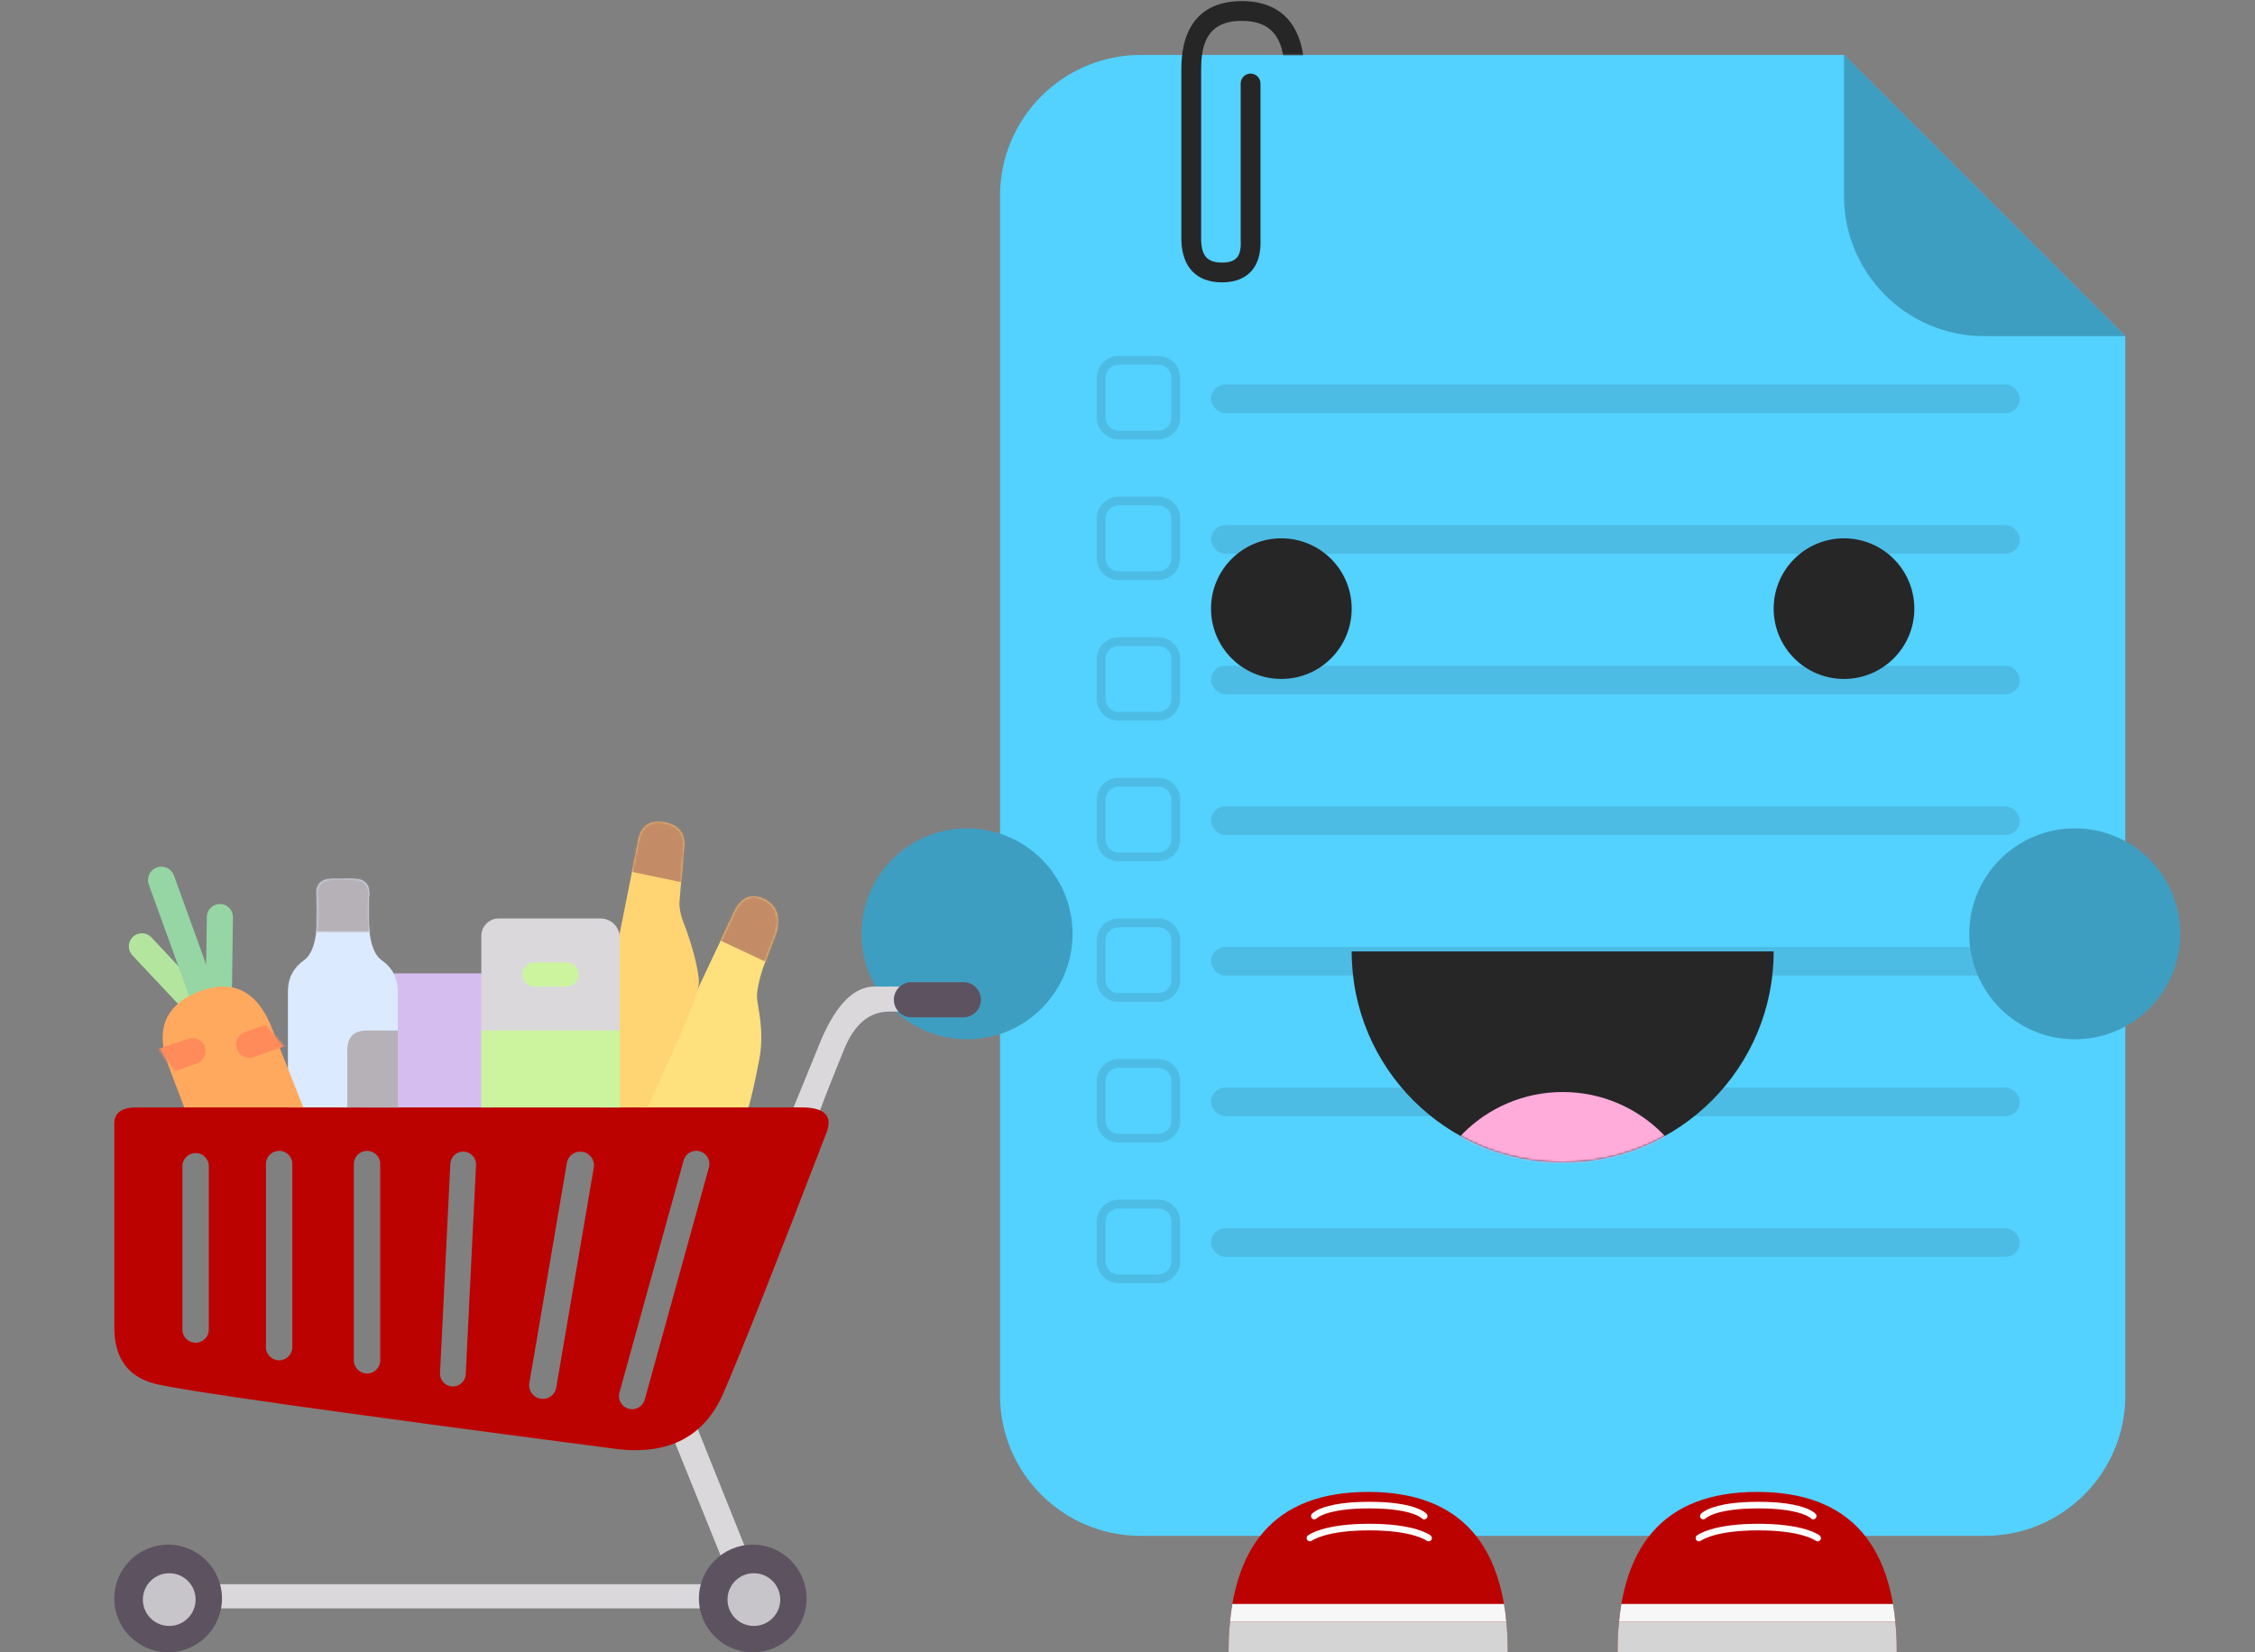 <svg xmlns="http://www.w3.org/2000/svg" xmlns:xlink="http://www.w3.org/1999/xlink" width="1026" height="752" viewBox="0 0 1026 752"><rect x="0" y="0" width="1026" height="752" fill="#808080" stroke="none"/><defs><path id="a" d="M96,96 C149.019,96 192,53.019 192,0 L0,0 C0,53.019 42.981,96 96,96 Z"/><path id="e" d="M0,96 L42.409,6.258 C45.669,0.041 50.304,-1.544 56.314,1.503 C61.416,4.443 63.085,9.342 61.319,16.2 L54.946,33.107 C53.26,38.58 52.416,42.695 52.416,45.453 C52.416,49.59 56.012,60.525 53.512,73.894 C51.846,82.807 50.203,90.176 48.585,96 L0,96 Z"/><path id="g" d="M4.477,73.226 L17.308,8.906 C18.476,2.37 22.12,-0.569 28.239,0.091 C35.416,1.128 38.768,4.818 38.294,11.161 L36.231,35.547 C35.863,38.582 36.551,42.283 38.294,46.65 C40.909,53.202 45,66.698 45,73.226 C45,77.578 37.164,96.502 21.492,130 L0,130 L4.477,73.226 Z"/><path id="i" d="M3.045,24.333 L3.069,24.266 L0,24.232 C0.243,22.314 0.369,19.3 0.379,15.19 L0.379,14.223 C0.376,12.577 0.355,10.769 0.318,8.8 C-0.581,2.933 1.825,0 7.533,0 L16.702,0 C22.411,0 24.816,2.933 23.918,8.8 C23.775,16.339 23.885,21.517 24.248,24.333 L24.248,24.333 L3.045,24.333 Z"/><path id="k" d="M9.823,55 L2.285,35.1 C-3.069,19.893 0.986,9.248 14.45,3.166 C30.415,-3.873 41.949,0.826 49.053,17.264 L64,55 L9.823,55 Z"/><polygon id="c" points="0 0 68.339 0 68.339 24.958 54 24.958 54 135 0 135"/></defs><g fill="none" fill-rule="evenodd"><rect width="1026" height="752"/><g transform="translate(455 25)"><path fill="#53D1FF" d="M64.128,0 L64.128,0 L64.128,0 L384,0 L512,128 L512,610 L512,610.121 C512,645.401 483.401,674 448.121,674 L448.121,674 L448.121,674 L64,674 C28.654,674 4.32866401e-15,645.346 0,610 L0,609.859 L0,609.859 L0,64.158 L0,64.128 C-4.33730066e-15,28.711 28.711,6.50595099e-15 64.128,0 Z"/><g fill="#262626" transform="translate(44 137)"><rect width="368" height="13" x="52" y="13" opacity=".12" rx="6.5"/><rect width="368" height="13" x="52" y="77" opacity=".12" rx="6.5"/><rect width="368" height="13" x="52" y="141" opacity=".12" rx="6.5"/><rect width="368" height="13" x="52" y="205" opacity=".12" rx="6.5"/><rect width="368" height="13" x="52" y="269" opacity=".12" rx="6.5"/><rect width="368" height="13" x="52" y="333" opacity=".12" rx="6.5"/><rect width="368" height="13" x="52" y="397" opacity=".12" rx="6.5"/><path fill-rule="nonzero" d="M28 0 10 0C4.477 0 0 4.477 0 10L0 28C0 33.523 4.477 38 10 38L28 38C33.523 38 38 33.523 38 28L38 10C38 4.477 33.523 0 28 0ZM10 4 28 4C31.314 4 34 6.686 34 10L34 28C34 31.314 31.314 34 28 34L10 34C6.686 34 4 31.314 4 28L4 10C4 6.686 6.686 4 10 4ZM28 64 10 64C4.477 64 0 68.477 0 74L0 92C0 97.523 4.477 102 10 102L28 102C33.523 102 38 97.523 38 92L38 74C38 68.477 33.523 64 28 64ZM10 68 28 68C31.314 68 34 70.686 34 74L34 92C34 95.314 31.314 98 28 98L10 98C6.686 98 4 95.314 4 92L4 74C4 70.686 6.686 68 10 68ZM28 128 10 128C4.477 128 0 132.477 0 138L0 156C0 161.523 4.477 166 10 166L28 166C33.523 166 38 161.523 38 156L38 138C38 132.477 33.523 128 28 128ZM10 132 28 132C31.314 132 34 134.686 34 138L34 156C34 159.314 31.314 162 28 162L10 162C6.686 162 4 159.314 4 156L4 138C4 134.686 6.686 132 10 132ZM28 192 10 192C4.477 192 0 196.477 0 202L0 220C0 225.523 4.477 230 10 230L28 230C33.523 230 38 225.523 38 220L38 202C38 196.477 33.523 192 28 192ZM10 196 28 196C31.314 196 34 198.686 34 202L34 220C34 223.314 31.314 226 28 226L10 226C6.686 226 4 223.314 4 220L4 202C4 198.686 6.686 196 10 196ZM28 256 10 256C4.477 256 0 260.477 0 266L0 284C0 289.523 4.477 294 10 294L28 294C33.523 294 38 289.523 38 284L38 266C38 260.477 33.523 256 28 256ZM10 260 28 260C31.314 260 34 262.686 34 266L34 284C34 287.314 31.314 290 28 290L10 290C6.686 290 4 287.314 4 284L4 266C4 262.686 6.686 260 10 260ZM28 320 10 320C4.477 320 0 324.477 0 330L0 348C0 353.523 4.477 358 10 358L28 358C33.523 358 38 353.523 38 348L38 330C38 324.477 33.523 320 28 320ZM10 324 28 324C31.314 324 34 326.686 34 330L34 348C34 351.314 31.314 354 28 354L10 354C6.686 354 4 351.314 4 348L4 330C4 326.686 6.686 324 10 324ZM28 384 10 384C4.477 384 0 388.477 0 394L0 412C0 417.523 4.477 422 10 422L28 422C33.523 422 38 417.523 38 412L38 394C38 388.477 33.523 384 28 384ZM10 388 28 388C31.314 388 34 390.686 34 394L34 412C34 415.314 31.314 418 28 418L10 418C6.686 418 4 415.314 4 412L4 394C4 390.686 6.686 388 10 388Z" opacity=".12"/></g><path fill="#3E9EC1" d="M384,0 L512,128 L447.874,128 C412.597,128 384,99.403 384,64.126 L384,64 L384,64 L384,0 Z"/><circle cx="128" cy="252" r="32" fill="#262626"/><g transform="translate(160 408)"><mask id="b" fill="#fff"><use xlink:href="#a"/></mask><use xlink:href="#a" fill="#262626"/><circle cx="96" cy="128" r="64" fill="#FFACDB" mask="url(#b)"/></g><circle cx="384" cy="252" r="32" fill="#262626"/></g><circle cx="440" cy="425" r="48" fill="#3E9EC1"/><circle cx="944" cy="425" r="48" fill="#3E9EC1"/><g transform="translate(559 679)"><path fill="#BC0101" d="M0.001,73 L127.001,73 C127.001,24.333 105.835,0 63.501,0 C21.168,0 0.001,24.333 0.001,73 Z"/><path fill="#D4D4D4" d="M0,73 L127.001,73 C127.001,67.5 126.778,62.833 126.331,59 L0.656,59 C0.199,63.119 -0.019,67.785 0,73 Z"/><path fill="#F7F7F7" d="M0.656,59 L126.331,59 C126.124,56.447 125.781,53.78 125.302,51 L1.705,51 C1.237,53.882 0.887,56.549 0.656,59 Z"/><path fill="#FFF" fill-rule="nonzero" d="M64.001 14.5C73.227 14.5 80.381 15.457 85.721 17.064 87.625 17.637 89.171 18.257 90.39 18.886 91.16 19.283 91.666 19.611 91.94 19.83 92.586 20.348 92.69 21.292 92.171 21.938 91.685 22.544 90.825 22.673 90.187 22.26L89.966 22.099 89.815 22 89.607 21.875 89.341 21.725 89.015 21.552C87.962 21.009 86.587 20.457 84.856 19.936 79.811 18.418 72.946 17.5 64.001 17.5 55.057 17.5 48.192 18.418 43.146 19.936 41.416 20.457 40.04 21.009 38.987 21.552L38.662 21.725 38.396 21.875 38.188 22 38.036 22.099 37.94 22.17C37.294 22.688 36.349 22.585 35.831 21.938 35.313 21.292 35.417 20.348 36.063 19.83 36.117 19.786 36.181 19.738 36.255 19.686L36.504 19.517C36.783 19.337 37.15 19.124 37.612 18.886 38.831 18.257 40.378 17.637 42.282 17.064 47.622 15.457 54.776 14.5 64.001 14.5ZM63.313 4.502 64.001 4.5C66.542 4.5 68.898 4.573 71.078 4.712L72.249 4.794 73.385 4.889C78.048 5.313 81.813 6.068 84.774 7.081 86.486 7.666 87.824 8.306 88.832 8.961 89.495 9.391 89.918 9.761 90.146 10.031 90.681 10.663 90.603 11.609 89.971 12.145 89.378 12.647 88.509 12.609 87.962 12.081L87.838 11.95 87.705 11.836 87.547 11.716 87.33 11.564C87.289 11.536 87.245 11.507 87.198 11.477 86.403 10.96 85.288 10.427 83.803 9.919 81.274 9.054 78.059 8.384 74.085 7.971L73.031 7.869 71.943 7.779 70.819 7.701C68.917 7.581 66.868 7.513 64.666 7.502L64.001 7.5C61.545 7.5 59.275 7.569 57.183 7.701L56.06 7.779 54.971 7.869C50.508 8.269 46.949 8.979 44.2 9.919 42.714 10.427 41.6 10.96 40.805 11.477L40.673 11.564 40.455 11.716 40.297 11.836 40.195 11.921 40.146 11.969C39.611 12.602 38.664 12.68 38.032 12.145 37.4 11.609 37.321 10.663 37.857 10.031 38.085 9.761 38.508 9.391 39.17 8.961 40.179 8.306 41.516 7.666 43.229 7.081 46.189 6.068 49.954 5.313 54.617 4.889L55.754 4.794 56.925 4.712C58.906 4.585 61.033 4.514 63.313 4.502Z"/><g transform="translate(177)"><path fill="#BC0101" d="M0.001,73 L127.001,73 C127.001,24.333 105.835,0 63.501,0 C21.168,0 0.001,24.333 0.001,73 Z"/><path fill="#D4D4D4" d="M0,73 L127.001,73 C127.001,67.5 126.778,62.833 126.331,59 L0.656,59 C0.199,63.119 -0.019,67.785 0,73 Z"/><path fill="#F7F7F7" d="M0.656,59 L126.331,59 C126.124,56.447 125.781,53.78 125.302,51 L1.705,51 C1.237,53.882 0.887,56.549 0.656,59 Z"/><path fill="#FFF" fill-rule="nonzero" d="M64.001 14.5C73.227 14.5 80.381 15.457 85.721 17.064 87.625 17.637 89.171 18.257 90.39 18.886 91.16 19.283 91.666 19.611 91.94 19.83 92.586 20.348 92.69 21.292 92.171 21.938 91.685 22.544 90.825 22.673 90.187 22.26L89.966 22.099 89.815 22 89.607 21.875 89.341 21.725 89.015 21.552C87.962 21.009 86.587 20.457 84.856 19.936 79.811 18.418 72.946 17.5 64.001 17.5 55.057 17.5 48.192 18.418 43.146 19.936 41.416 20.457 40.04 21.009 38.987 21.552L38.662 21.725 38.396 21.875 38.188 22 38.036 22.099 37.94 22.17C37.294 22.688 36.349 22.585 35.831 21.938 35.313 21.292 35.417 20.348 36.063 19.83 36.117 19.786 36.181 19.738 36.255 19.686L36.504 19.517C36.783 19.337 37.15 19.124 37.612 18.886 38.831 18.257 40.378 17.637 42.282 17.064 47.622 15.457 54.776 14.5 64.001 14.5ZM63.313 4.502 64.001 4.5C66.542 4.5 68.898 4.573 71.078 4.712L72.249 4.794 73.385 4.889C78.048 5.313 81.813 6.068 84.774 7.081 86.486 7.666 87.824 8.306 88.832 8.961 89.495 9.391 89.918 9.761 90.146 10.031 90.681 10.663 90.603 11.609 89.971 12.145 89.378 12.647 88.509 12.609 87.962 12.081L87.838 11.95 87.705 11.836 87.547 11.716 87.33 11.564C87.289 11.536 87.245 11.507 87.198 11.477 86.403 10.96 85.288 10.427 83.803 9.919 81.274 9.054 78.059 8.384 74.085 7.971L73.031 7.869 71.943 7.779 70.819 7.701C68.917 7.581 66.868 7.513 64.666 7.502L64.001 7.5C61.545 7.5 59.275 7.569 57.183 7.701L56.06 7.779 54.971 7.869C50.508 8.269 46.949 8.979 44.2 9.919 42.714 10.427 41.6 10.96 40.805 11.477L40.673 11.564 40.455 11.716 40.297 11.836 40.195 11.921 40.146 11.969C39.611 12.602 38.664 12.68 38.032 12.145 37.4 11.609 37.321 10.663 37.857 10.031 38.085 9.761 38.508 9.391 39.17 8.961 40.179 8.306 41.516 7.666 43.229 7.081 46.189 6.068 49.954 5.313 54.617 4.889L55.754 4.794 56.925 4.712C58.906 4.585 61.033 4.514 63.313 4.502Z"/></g></g><g transform="translate(527)"><mask id="d" fill="#fff"><use xlink:href="#c"/></mask><path fill="#262626" fill-rule="nonzero" d="M38,0.5 C56.129,0.5 65.973,11.575 66.498,31.884 C66.563,34.368 64.601,36.434 62.116,36.498 C59.632,36.563 57.566,34.601 57.502,32.116 C57.096,16.425 50.94,9.5 38,9.5 C26.548,9.5 20.688,14.9 19.661,27.144 L19.599,27.98 C19.526,29.108 19.492,30.292 19.497,31.532 L19.5,32 L19.499,108.927 C19.623,116.552 22.375,119.5 29,119.5 C35.198,119.5 37.656,116.994 37.54,110.237 L37.521,109.57 L37.5,109.113 L37.5,38 C37.5,35.515 39.515,33.5 42,33.5 C44.414,33.5 46.384,35.401 46.495,37.788 L46.5,38 L46.5,108.905 L46.512,109.17 C46.984,121.276 40.852,128.347 29.376,128.498 L29,128.5 C17.41,128.5 10.845,121.601 10.509,109.404 L10.5,109 L10.5,32.05 C10.273,11.683 19.799,0.5 38,0.5 Z" mask="url(#d)"/></g><g transform="translate(0 315)"><polygon fill="#DAD8DB" points="99 406 320 406 320 417 99 417"/><path fill="#DAD8DB" d="M361,189.15 L373.744,157.946 C380.642,141.982 388.685,134 397.873,134 C407.061,134 414.104,134 419,134 L419,145.397 L404.542,145.397 C395.575,145.397 388.758,151.098 384.091,162.5 C379.424,173.902 375.676,183.402 372.848,191 L361,189.15 Z"/><polygon fill="#DAD8DB" points="306 338.802 328.286 394 339 389.122 316.499 333"/><path fill="#BC0101" d="M364.704,189 C374.887,189 378.745,192.623 376.278,199.869 C353.461,259.363 337.774,299.025 329.216,318.857 C320.659,338.689 304.546,347.238 280.878,344.503 C153.418,327.856 83.407,317.972 70.844,314.852 C58.281,311.733 52,303.152 52,289.109 L52,289.109 L52,196.312 C52,191.437 55.414,189 62.242,189 L62.242,189 Z M311.164,212.706 L281.757,319.105 C281.05,322.332 283.094,325.521 286.322,326.228 C289.183,326.853 292.062,325.317 293.148,322.623 L293.235,322.396 L322.642,215.997 C323.343,212.768 321.294,209.582 318.065,208.88 C315.131,208.243 312.178,209.879 311.164,212.706 Z M257.994,213.853 L240.792,314.785 C240.421,318.2 242.889,321.269 246.305,321.64 C249.324,321.968 252.126,320.069 252.956,317.171 L253.017,316.94 L270.219,216.008 C270.584,212.592 268.111,209.526 264.695,209.161 C261.602,208.83 258.74,210.833 257.994,213.853 Z M210.677,209.103 C207.729,209.137 205.264,211.356 204.922,214.285 L200.195,310.208 C200.227,313.446 202.878,316.043 206.116,316.011 C208.993,315.982 211.411,313.872 211.848,311.051 L211.88,310.821 L216.607,214.897 C216.57,211.659 213.915,209.065 210.677,209.103 Z M166.606,208.773 C163.596,208.971 161.198,211.369 161,214.379 L161,304.481 C161.213,307.795 164.071,310.309 167.385,310.096 C170.323,309.907 172.679,307.623 172.98,304.718 L173,304.481 L173,214.379 C172.782,211.066 169.92,208.556 166.606,208.773 Z M126.606,208.773 C123.596,208.971 121.198,211.369 121,214.38 L121,298.481 C121.213,301.794 124.071,304.308 127.385,304.096 C130.323,303.907 132.679,301.623 132.98,298.718 L133,298.481 L133,214.38 C132.782,211.066 129.92,208.556 126.606,208.773 Z M88.606,209.774 C85.596,209.972 83.198,212.369 83,215.38 L83,290.48 C83.213,293.794 86.071,296.308 89.385,296.095 C92.323,295.907 94.679,293.623 94.98,290.717 L95,290.48 L95,215.38 C94.782,212.066 91.92,209.556 88.606,209.774 Z"/><circle cx="342.5" cy="412.5" r="24.5" fill="#5D5360"/><circle cx="76.5" cy="412.5" r="24.5" fill="#5D5360"/><circle cx="77" cy="413" r="12" fill="#C7C5C9"/><circle cx="343" cy="413" r="12" fill="#C7C5C9"/><path fill="#5D5360" d="M414,132 L439,132 C443.418,132.402 446.674,136.309 446.273,140.727 C445.922,144.589 442.862,147.649 439,148 L439,148 L439,148 L414,148 C409.582,147.598 406.326,143.691 406.727,139.273 C407.078,135.411 410.138,132.351 414,132 L414,132 L414,132 Z"/><path fill="#FEE07D" d="M292,189 L334.409,99.258 C337.669,93.041 342.304,91.456 348.314,94.503 C353.416,97.443 355.085,102.342 353.319,109.2 L346.946,126.107 C345.26,131.58 344.416,135.695 344.416,138.453 C344.416,142.59 348.012,153.525 345.512,166.894 C343.846,175.807 342.203,183.176 340.585,189 L292,189 Z"/><g transform="translate(292 93)"><mask id="f" fill="#fff"><use xlink:href="#e"/></mask><polygon fill="#C38C66" points="32.634 18.574 63.103 32.889 71.846 0 47.085 -8.252" mask="url(#f)"/></g><path fill="#FFD473" d="M277.477,132.226 L290.308,67.906 C291.476,61.37 295.12,58.431 301.239,59.091 C308.416,60.128 311.768,63.818 311.294,70.161 L309.231,94.547 C308.863,97.582 309.551,101.283 311.294,105.65 C313.909,112.202 318,125.698 318,132.226 C318,136.578 310.164,155.502 294.492,189 L273,189 L277.477,132.226 Z"/><g transform="translate(273 59)"><mask id="h" fill="#fff"><use xlink:href="#g"/></mask><polygon fill="#C38C66" points="7.771 21.375 45.674 29.338 42.626 -2.364 16.649 -9.821" mask="url(#h)"/></g><rect width="57" height="61" x="167" y="128" fill="#D6BDEF"/><path fill="#DAD8DB" d="M219,189 L219,112.253 L219,110.939 C219,106.554 222.554,103 226.939,103 L226.939,103 L226.939,103 L273.218,103 C278.068,103 282,106.932 282,111.782 L282,112.253 L282,112.253 L282,189 L219,189 Z"/><path fill="#CCF49F" d="M243,123 L258,123 L258.31,123.028 C261.335,123.303 263.564,125.978 263.289,129.002 C263.038,131.763 260.771,133.906 258,134 L258,134 L258,134 L243,134 C239.965,133.897 237.588,131.352 237.692,128.317 C237.786,125.546 239.929,123.279 242.69,123.028 L243,123 L243,123 Z"/><path fill="#DBEAFF" d="M131,189 L131,135.724 C131.156,129.888 133.6,125.319 138.331,122.015 C143.062,118.712 145.019,109.307 144.2,93.8 C143.302,87.933 145.707,85 151.416,85 L160,85 L160,189 L131,189 Z"/><path fill="#DBEAFF" d="M156,189 L156,135.724 C156.156,129.888 158.6,125.319 163.331,122.015 C168.062,118.712 170.019,109.307 169.2,93.8 C168.302,87.933 170.707,85 176.416,85 L181,85 L181,189 L156,189 Z" transform="matrix(-1 0 0 1 337 0)"/><path fill="#B6B1B7" d="M158.033,189 L158.033,164.3 C157.648,157.433 160.599,154 166.885,154 C173.171,154 177.876,154 181,154 L181,189 L158.033,189 Z"/><g transform="translate(143.882 85)"><mask id="j" fill="#fff"><use xlink:href="#i"/></mask><use xlink:href="#i" fill="#DBEAFF"/><polygon fill="#B6B1B7" points="25.712 24.261 -1.446 24.261 -1.446 -.759 25.712 -.759" mask="url(#j)"/></g><rect width="63" height="35" x="219" y="154" fill="#CCF49F"/><path fill="#B3E59F" d="M59.171,121.627 L92.143,121.518 L92.409,121.542 C95.681,121.837 98.094,124.729 97.8,128.001 C97.533,130.965 95.116,133.276 92.143,133.41 L92.143,133.41 L92.143,133.41 L59.171,133.518 C55.889,133.371 53.348,130.59 53.496,127.308 C53.63,124.335 55.941,121.918 58.905,121.651 L59.171,121.627 L59.171,121.627 Z" transform="rotate(-133 75.657 127.518)"/><path fill="#95D6A4" d="M83.337,112.697 L116.309,112.589 L116.575,112.613 C119.847,112.907 122.26,115.799 121.966,119.071 C121.699,122.035 119.282,124.346 116.309,124.48 L116.309,124.48 L116.309,124.48 L83.337,124.589 C80.055,124.441 77.514,121.661 77.662,118.378 C77.796,115.405 80.107,112.988 83.071,112.721 L83.337,112.697 L83.337,112.697 Z" transform="rotate(-89 99.823 118.589)"/><path fill="#95D6A4" d="M55.369,105.188 L109.803,104.351 L110.082,104.377 C113.428,104.686 115.89,107.649 115.581,110.995 C115.302,114.019 112.836,116.374 109.803,116.514 L109.803,116.514 L109.803,116.514 L55.369,117.351 C52.012,117.196 49.417,114.349 49.572,110.992 C49.712,107.959 52.067,105.493 55.09,105.214 L55.369,105.188 L55.369,105.188 Z" transform="rotate(-109 82.586 110.85)"/><path fill="#FFA95F" d="M83.823,189 L76.285,169.1 C70.931,153.893 74.986,143.248 88.45,137.166 C104.415,130.127 115.949,134.826 123.053,151.264 L138,189 L83.823,189 Z"/><g transform="translate(74 134)"><mask id="l" fill="#fff"><use xlink:href="#k"/></mask><path fill="#FF8B5A" d="M-10.522,27.393 L14.478,27.393 L14.749,27.417 C18.051,27.718 20.484,30.637 20.184,33.939 C19.912,36.928 17.476,39.256 14.478,39.393 L14.478,39.393 L14.478,39.393 L-10.522,39.393 C-13.834,39.242 -16.397,36.435 -16.246,33.123 C-16.11,30.126 -13.781,27.689 -10.793,27.417 L-10.522,27.393 L-10.522,27.393 Z" mask="url(#l)" transform="rotate(-19 1.978 33.393)"/><path fill="#FF8B5A" d="M38.478,16.393 L63.478,16.393 L63.749,16.417 C67.051,16.718 69.484,19.637 69.184,22.939 C68.912,25.928 66.476,28.256 63.478,28.393 L63.478,28.393 L63.478,28.393 L38.478,28.393 C35.166,28.242 32.603,25.435 32.754,22.123 C32.89,19.126 35.219,16.689 38.207,16.417 L38.478,16.393 L38.478,16.393 Z" mask="url(#l)" transform="rotate(-19 50.978 22.393)"/></g></g></g></svg>